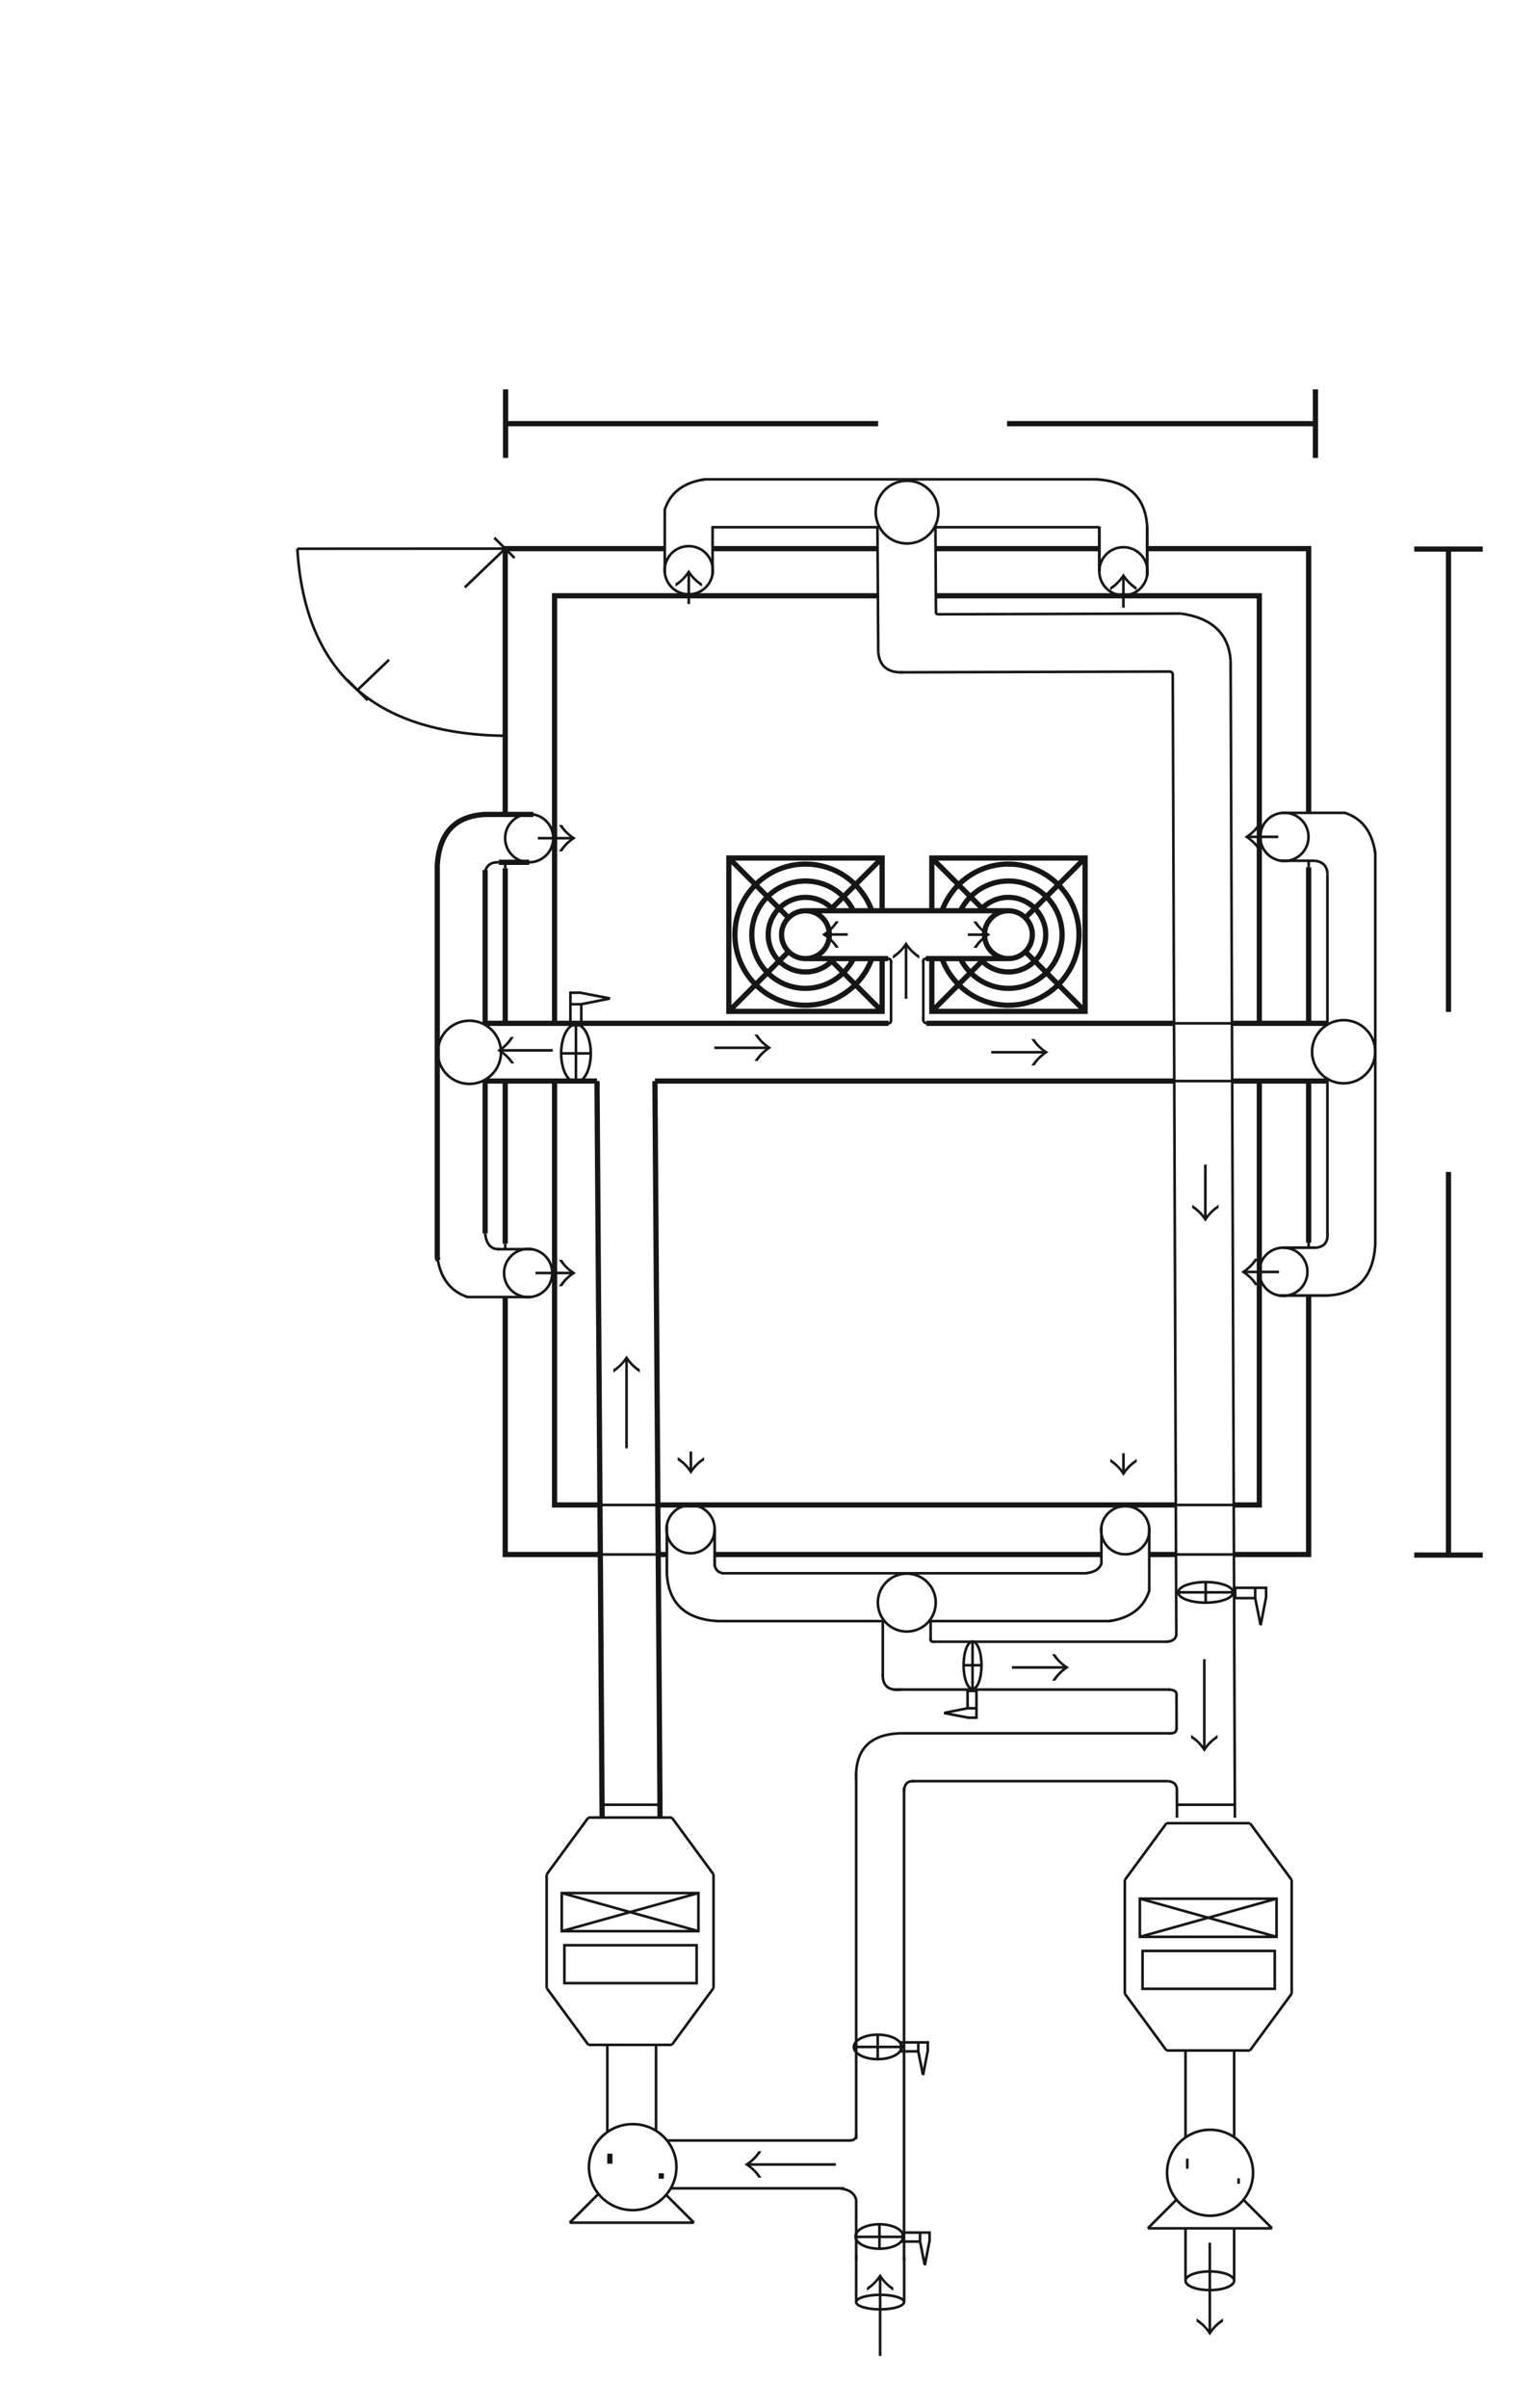 <?xml version="1.0" encoding="UTF-8"?>
<svg height="460.49" width="293.65" xmlns="http://www.w3.org/2000/svg">
 <g>
  <path style="fill:none;stroke:rgb(23,22,21);stroke-width:1.0;" d="M56.130 73.950 M116.670 411.810 L116.670 413.730 M126.500 416.600 L126.500 415.560 M270.550 104.990 L283.650 104.990 M277.100 104.990 L277.100 193.490 M277.100 224.090 L277.100 297.350 M270.550 297.350 L283.650 297.350 M96.720 87.560 L96.720 74.450 M251.650 87.560 L251.650 74.450 M96.720 81.010 L167.990 81.010 M192.640 81.010 L251.650 81.010 M127.170 104.910 L96.650 104.910 L96.650 155.240 M167.890 104.910 L136.320 104.910 M210.300 104.910 L178.970 104.910 M250.350 155.550 L250.350 104.910 L219.460 104.910 M250.350 195.890 L250.350 165.840 M250.350 237.630 L250.350 206.610 M219.850 297.240 L224.970 297.240 M236.050 297.240 L250.350 297.240 L250.350 247.830 M136.720 297.240 L210.700 297.240 M96.650 248.010 L96.650 297.240 L114.840 297.240 M125.920 297.240 L127.570 297.240 M96.650 206.610 L96.650 237.810 M96.650 166.020 L96.650 195.890 M106.090 206.710 L106.090 287.770 L114.770 287.770 M125.860 287.770 L224.930 287.770 M236.020 287.770 L240.910 287.770 L240.910 206.710 M240.910 195.670 L240.910 113.920 L179.030 113.920 M167.950 113.920 L106.090 113.920 L106.090 195.670 M168.750 174.150 L168.750 164.060 L139.430 164.060 L139.430 193.390 L168.750 193.390 L168.750 183.300 M139.430 164.060 L150.850 175.490 M158.660 183.300 L168.750 193.390 M139.430 193.390 L150.850 181.960 M158.660 174.150 L168.750 164.060 M159.550 174.150 C158.250 172.590 156.280 171.590 154.090 171.590 C150.150 171.590 146.960 174.790 146.960 178.720 C146.960 182.660 150.150 185.850 154.090 185.850 C156.280 185.850 158.250 184.860 159.550 183.300 M154.090 174.150 C156.620 174.150 158.660 176.200 158.660 178.720 C158.660 181.250 156.620 183.300 154.090 183.300 C151.560 183.300 149.510 181.250 149.510 178.720 C149.510 176.200 151.560 174.150 154.090 174.150 ZM163.280 174.150 C161.600 170.780 158.110 168.460 154.090 168.460 C148.420 168.460 143.820 173.050 143.820 178.720 C143.820 184.390 148.420 188.990 154.090 188.990 C158.110 188.990 161.600 186.670 163.280 183.300 M166.790 174.150 C164.920 168.940 159.940 165.220 154.090 165.220 C146.630 165.220 140.590 171.270 140.590 178.720 C140.590 186.180 146.630 192.220 154.090 192.220 C159.940 192.220 164.920 188.500 166.790 183.300 M178.260 183.300 L178.260 193.390 L207.580 193.390 L207.580 164.060 L178.260 164.060 L178.260 174.150 M207.580 193.390 L196.150 181.960 M188.340 174.150 L178.260 164.060 M207.580 164.060 L196.150 175.490 M188.340 183.300 L178.260 193.390 M187.450 183.300 C188.760 184.860 190.720 185.850 192.920 185.850 C196.850 185.850 200.050 182.660 200.050 178.720 C200.050 174.790 196.850 171.590 192.920 171.590 C190.720 171.590 188.760 172.590 187.450 174.150 M192.920 183.300 C190.390 183.300 188.340 181.250 188.340 178.720 C188.340 176.200 190.390 174.150 192.920 174.150 C195.450 174.150 197.490 176.200 197.490 178.720 C197.490 181.250 195.450 183.300 192.920 183.300 ZM183.730 183.300 C185.410 186.670 188.890 188.990 192.920 188.990 C198.590 188.990 203.180 184.390 203.180 178.720 C203.180 173.050 198.590 168.460 192.920 168.460 C188.890 168.460 185.410 170.780 183.730 174.150 M180.210 183.300 C182.090 188.500 187.070 192.220 192.920 192.220 C200.370 192.220 206.420 186.180 206.420 178.720 C206.420 171.270 200.370 165.220 192.920 165.220 C187.070 165.220 182.090 168.940 180.210 174.150 M154.090 174.150 L192.520 174.150 M154.090 183.300 L169.890 183.300 M177.130 183.300 L192.520 183.300 M254.010 206.710 L235.720 206.710 M224.630 206.710 L125.290 206.710 M114.210 206.710 L92.810 206.710 M92.810 195.670 L170.000 195.670 M177.210 195.670 L224.590 195.670 M235.680 195.670 L254.010 195.670 M125.290 206.710 L126.270 347.570 M115.190 347.570 L114.210 206.710 M83.810 240.990 C83.710 240.740 83.650 240.470 83.650 240.200 C83.650 240.180 83.650 240.160 83.650 240.150 M92.810 166.360 L92.810 195.760 M92.810 206.670 L92.810 235.840 M83.650 240.200 L83.650 165.340 M101.240 164.880 L95.430 164.880 M92.650 155.730 L102.040 155.730 M92.810 155.730 C87.070 156.020 84.030 159.250 83.650 165.430 "/>
  <path style="fill:none;stroke:rgb(23,22,21);stroke-width:0.5;" d="M101.240 155.660 C103.790 155.660 105.850 157.720 105.850 160.270 C105.850 162.810 103.790 164.880 101.240 164.880 C98.690 164.880 96.630 162.810 96.630 160.270 C96.630 157.720 98.690 155.660 101.240 155.660 Z"/>
  <path style="fill:none;stroke:rgb(23,22,21);stroke-width:0.5;" d="M101.240 164.880 L95.430 164.880 M92.650 155.730 L102.040 155.730 M83.660 240.380 C84.250 244.400 86.180 246.940 89.450 248.010 "/>
  <path style="fill:none;stroke:rgb(23,22,21);stroke-width:0.5;" d="M96.450 243.850 C96.210 241.320 98.070 239.070 100.610 238.830 C103.140 238.590 105.390 240.450 105.630 242.990 C105.870 245.520 104.010 247.770 101.470 248.010 C98.930 248.250 96.690 246.390 96.450 243.850 Z"/>
  <path style="fill:none;stroke:rgb(23,22,21);stroke-width:0.5;" d="M101.470 248.010 L89.290 248.010 M95.230 238.860 L101.720 238.860 M96.650 153.780 L96.650 155.730 M212.830 309.830 C212.580 309.930 212.310 309.980 212.040 309.980 C212.020 309.980 212.000 309.980 211.990 309.980 M138.110 300.830 L207.860 300.830 M212.040 309.980 L178.030 309.980 M168.880 309.980 L137.180 309.980 M136.720 292.400 L136.720 299.460 M127.570 300.980 L127.570 291.600 M127.570 300.830 C127.860 306.560 131.100 309.610 137.270 309.980 "/>
  <path style="fill:none;stroke:rgb(23,22,21);stroke-width:0.5;" d="M127.500 292.400 C127.500 289.850 129.560 287.790 132.110 287.790 C134.650 287.790 136.720 289.850 136.720 292.400 C136.720 294.950 134.650 297.010 132.110 297.010 C129.560 297.010 127.500 294.950 127.500 292.400 Z"/>
  <path style="fill:none;stroke:rgb(23,22,21);stroke-width:0.5;" d="M136.720 292.400 L136.720 299.460 M127.570 300.980 L127.570 291.600 M212.220 309.980 C216.240 309.390 218.780 307.460 219.850 304.190 "/>
  <path style="fill:none;stroke:rgb(23,22,21);stroke-width:0.5;" d="M215.690 297.190 C213.160 297.430 210.910 295.570 210.670 293.030 C210.430 290.500 212.290 288.250 214.830 288.010 C217.370 287.770 219.610 289.630 219.850 292.170 C220.090 294.700 218.230 296.950 215.690 297.190 Z"/>
  <path style="fill:none;stroke:rgb(23,22,21);stroke-width:0.5;" d="M219.850 292.170 L219.850 304.340 M210.700 299.100 L210.700 291.920 M262.930 162.460 C263.040 162.710 263.090 162.970 263.090 163.240 C263.090 163.260 263.090 163.280 263.090 163.300 M253.940 236.560 L253.940 206.590 M253.940 195.550 L253.940 167.210 M263.090 163.240 L263.090 238.110 M245.510 238.570 L251.800 238.570 M254.090 247.720 L244.700 247.720 M253.940 247.720 C259.670 247.430 262.720 244.190 263.090 238.010 "/>
  <path style="fill:none;stroke:rgb(23,22,21);stroke-width:0.5;" d="M245.510 247.790 C242.960 247.790 240.900 245.720 240.900 243.180 C240.900 240.630 242.960 238.570 245.510 238.570 C248.050 238.570 250.120 240.630 250.120 243.180 C250.120 245.720 248.050 247.790 245.510 247.790 Z"/>
  <path style="fill:none;stroke:rgb(23,22,21);stroke-width:0.5;" d="M245.510 238.570 L251.800 238.570 M254.090 247.720 L244.700 247.720 M263.080 163.070 C262.500 159.050 260.570 156.500 257.300 155.430 "/>
  <path style="fill:none;stroke:rgb(23,22,21);stroke-width:0.5;" d="M250.300 159.590 C250.540 162.130 248.670 164.380 246.140 164.610 C243.600 164.850 241.350 162.990 241.120 160.460 C240.880 157.920 242.740 155.670 245.270 155.430 C247.810 155.200 250.060 157.060 250.300 159.590 Z"/>
  <path style="fill:none;stroke:rgb(23,22,21);stroke-width:0.5;" d="M245.270 155.430 L257.450 155.430 M251.490 164.590 L245.030 164.590 M176.630 173.790 L176.630 174.150 M176.630 183.660 L176.630 195.270 M170.460 195.190 L170.460 183.740 M170.460 174.150 L170.460 173.790 M134.190 91.820 C134.450 91.710 134.710 91.660 134.980 91.660 C135.000 91.660 135.020 91.660 135.040 91.660 M210.300 100.810 L178.950 100.810 M167.860 100.810 L136.160 100.810 M134.980 91.660 L209.840 91.660 M210.300 109.240 L210.300 100.660 M219.460 100.660 L219.460 110.040 M219.460 100.810 C219.160 95.080 215.930 92.030 209.750 91.660 "/>
  <path style="fill:none;stroke:rgb(23,22,21);stroke-width:0.5;" d="M219.520 109.240 C219.520 111.790 217.460 113.850 214.910 113.850 C212.370 113.850 210.300 111.790 210.300 109.240 C210.300 106.690 212.370 104.630 214.910 104.630 C217.460 104.630 219.520 106.690 219.520 109.240 Z"/>
  <path style="fill:none;stroke:rgb(23,22,21);stroke-width:0.5;" d="M210.300 109.240 L210.300 100.660 M219.460 100.660 L219.460 110.040 M134.800 91.660 C130.780 92.250 128.240 94.180 127.170 97.450 "/>
  <path style="fill:none;stroke:rgb(23,22,21);stroke-width:0.5;" d="M131.330 104.450 C133.860 104.210 136.110 106.070 136.350 108.610 C136.590 111.140 134.730 113.390 132.190 113.630 C129.660 113.870 127.410 112.010 127.170 109.470 C126.930 106.940 128.790 104.690 131.330 104.450 Z"/>
  <path style="fill:none;stroke:rgb(23,22,21);stroke-width:0.5;" d="M127.170 109.470 L127.170 97.300 M136.320 100.660 L136.320 109.720 M96.650 237.810 L96.650 238.860 M250.350 237.630 L250.350 238.680 M250.350 165.840 L250.350 164.700 M96.650 166.020 L96.650 164.880 M235.420 126.320 L236.240 347.570 M225.160 347.570 L225.140 342.380 M225.090 330.650 L225.070 324.200 M225.030 312.770 L224.350 128.750 M224.300 117.030 L224.300 117.010 M223.980 128.410 L172.240 128.560 M179.400 117.460 L225.910 117.320 M168.010 124.690 L167.860 100.580 M178.950 100.600 L179.050 117.120 "/>
  <path style="fill:none;stroke:rgb(23,22,21);stroke-width:0.5;" d="M224.590 195.670 L235.680 195.670 M224.630 206.710 L235.720 206.710 "/>
  <path style="fill:none;stroke:rgb(23,22,21);stroke-width:0.5;" d="M223.790 323.070 L171.010 323.070 M178.350 313.920 L223.360 313.920 M236.120 313.920 L236.130 313.920 M168.880 320.580 L168.880 309.980 M178.030 309.980 L178.030 313.610 M115.170 345.090 L126.260 345.090 M225.150 345.090 L236.230 345.090 M163.790 432.220 L163.790 420.630 M163.790 409.020 L163.790 338.830 M172.950 341.930 L172.950 432.140 M223.460 340.580 L174.540 340.580 M172.340 331.430 L224.020 331.430 M172.340 331.430 C166.310 331.590 163.460 334.640 163.790 340.580 M172.490 391.400 C172.490 392.700 170.440 393.740 167.910 393.740 C165.390 393.740 163.340 392.700 163.340 391.400 C163.340 390.110 165.390 389.060 167.910 389.060 C170.440 389.060 172.490 390.110 172.490 391.400 ZM172.490 391.400 L163.340 391.400 M167.910 389.060 L167.910 393.740 M177.490 390.530 L172.340 390.530 L172.340 392.250 L175.670 392.250 M177.490 392.250 L177.490 390.530 L175.670 390.530 L175.670 392.250 M175.670 392.250 L176.560 396.690 M176.580 396.800 L177.490 392.080 M235.890 304.480 C235.890 305.570 233.540 306.450 230.650 306.450 C227.750 306.450 225.400 305.570 225.400 304.480 C225.400 303.390 227.750 302.510 230.650 302.510 C233.540 302.510 235.890 303.390 235.890 304.480 ZM242.210 303.610 L236.300 303.610 L236.300 305.580 L240.120 305.580 M242.210 305.580 L242.210 303.610 L240.120 303.610 L240.120 305.580 M240.120 305.580 L241.140 310.670 M241.160 310.800 L242.210 305.380 M235.890 304.480 L225.400 304.480 M230.650 302.510 L230.650 306.450 M119.860 276.930 L119.860 259.910 "/>
  <path style="fill:rgb(23,22,21);stroke:none;stroke-width:0.5;" d="M117.330 261.810 C118.390 261.190 119.210 260.220 119.860 259.180 C120.490 260.220 121.350 261.160 122.390 261.810 L122.390 262.440 C121.390 261.780 120.510 260.990 119.860 260.020 C119.190 260.990 118.310 261.810 117.330 262.450 L117.330 261.810 "/>
  <path style="fill:none;stroke:rgb(23,22,21);stroke-width:0.5;" d="M136.650 200.350 L146.860 200.350 "/>
  <path style="fill:rgb(23,22,21);stroke:none;stroke-width:0.5;" d="M144.960 197.820 C145.580 198.870 146.550 199.700 147.590 200.350 C146.540 200.980 145.610 201.840 144.960 202.880 L144.330 202.880 C144.990 201.870 145.770 201.000 146.750 200.350 C145.770 199.680 144.960 198.800 144.320 197.820 L144.960 197.820 "/>
  <path style="fill:none;stroke:rgb(23,22,21);stroke-width:0.5;" d="M56.130 73.950 M96.650 104.910 L56.880 104.930 M56.880 104.930 C58.310 128.450 71.570 140.370 96.650 140.700 M226.790 392.080 L226.790 408.710 M236.100 392.080 L236.100 408.650 M247.100 359.480 M247.100 359.480 ZM247.100 359.480 L247.100 370.350 M215.180 370.350 L215.180 359.480 M223.160 348.620 L239.120 348.620 M223.160 392.080 L239.120 392.080 M247.100 381.220 L247.100 370.350 M215.180 370.350 L215.180 381.220 M247.100 381.220 L239.120 392.080 M223.160 392.080 L215.180 381.220 M215.180 359.480 L223.160 348.620 M239.120 348.620 L247.100 359.480 M219.580 426.090 L225.070 420.600 M237.880 420.630 L243.350 426.090 M243.350 426.090 L219.580 426.090 M231.490 407.240 C236.030 407.240 239.710 410.920 239.710 415.460 C239.710 420.000 236.030 423.680 231.490 423.680 C226.950 423.680 223.260 420.000 223.260 415.460 C223.260 410.920 226.950 407.240 231.490 407.240 Z"/>
  <path style="fill:none;stroke:rgb(23,22,21);stroke-width:0.5;" d="M218.060 363.050 L244.210 363.050 L244.210 370.350 L218.060 370.350 L218.060 363.050 ZM218.570 373.040 L243.870 373.040 L243.870 380.290 L218.570 380.290 L218.570 374.170 L218.570 373.040 ZM218.060 363.050 L244.210 370.350 M244.210 363.050 L218.060 370.350 "/>
  <path style="fill:none;stroke:rgb(23,22,21);stroke-width:0.5;" d="M231.440 434.330 C234.010 434.330 236.090 435.130 236.090 436.110 C236.090 437.100 234.010 437.900 231.440 437.900 C228.870 437.900 226.790 437.100 226.790 436.110 C226.790 435.130 228.870 434.330 231.440 434.330 ZM226.790 426.090 L226.790 436.030 M236.100 426.090 L236.100 436.110 "/>
  <path style="fill:none;stroke:rgb(23,22,21);stroke-width:0.5;" d="M56.130 73.950 M224.930 287.770 L236.020 287.770 M224.110 297.240 L236.050 297.240 M114.880 287.770 L125.970 287.770 M114.060 297.240 L126.000 297.240 "/>
  <path style="fill:none;stroke:rgb(23,22,21);stroke-width:0.5;" d="M168.370 435.480 L168.370 450.490 "/>
  <path style="fill:rgb(23,22,21);stroke:none;stroke-width:0.5;" d="M170.890 437.380 C169.840 436.760 169.010 435.790 168.370 434.750 C167.730 435.800 166.870 436.730 165.840 437.380 L165.840 438.010 C166.840 437.350 167.710 436.560 168.370 435.590 C169.030 436.560 169.910 437.380 170.890 438.020 L170.890 437.380 "/>
  <path style="fill:none;stroke:rgb(23,22,21);stroke-width:0.5;" d="M168.240 425.310 L168.240 429.990 M172.810 427.650 C172.810 428.940 170.760 429.990 168.240 429.990 C165.710 429.990 163.660 428.940 163.660 427.650 C163.660 426.360 165.710 425.310 168.240 425.310 C170.760 425.310 172.810 426.360 172.810 427.650 ZM172.890 427.720 L163.740 427.720 M177.830 426.900 L172.680 426.900 L172.680 428.620 L176.010 428.620 M177.830 428.620 L177.830 426.900 L176.010 426.900 L176.010 428.620 M176.010 428.620 L176.900 433.060 M176.920 433.170 L177.830 428.450 M127.490 409.290 L162.900 409.290 M161.510 418.440 L128.320 418.440 M160.520 418.440 C162.380 418.610 163.470 419.330 163.790 420.630 M161.950 409.290 C162.190 409.310 162.400 409.310 162.600 409.290 C163.460 409.250 163.850 408.870 163.770 408.160 M83.780 201.780 C83.470 198.460 85.910 195.510 89.230 195.200 C92.560 194.880 95.500 197.320 95.820 200.650 C96.130 203.970 93.690 206.920 90.360 207.230 C87.040 207.540 84.090 205.100 83.780 201.780 ZM251.030 201.670 C250.710 198.350 253.150 195.400 256.480 195.090 C259.800 194.780 262.750 197.220 263.060 200.540 C263.370 203.860 260.930 206.810 257.610 207.120 C254.290 207.440 251.340 205.000 251.030 201.670 ZM167.960 306.960 C167.670 303.910 169.910 301.210 172.950 300.920 C176.000 300.640 178.700 302.870 178.990 305.920 C179.270 308.970 177.040 311.670 173.990 311.950 C170.950 312.240 168.240 310.010 167.960 306.960 ZM167.550 98.490 C167.240 95.190 169.660 92.260 172.960 91.950 C176.260 91.640 179.180 94.060 179.490 97.360 C179.800 100.660 177.380 103.590 174.080 103.900 C170.780 104.210 167.860 101.790 167.550 98.490 ZM186.050 322.970 C185.110 322.970 184.340 320.930 184.340 318.420 C184.340 315.910 185.110 313.880 186.050 313.880 C186.990 313.880 187.760 315.910 187.760 318.420 C187.760 320.930 186.990 322.970 186.050 322.970 ZM186.800 328.450 L186.800 323.330 L185.100 323.330 L185.100 326.640 M185.100 328.450 L186.800 328.450 L186.800 326.640 L185.100 326.640 M185.100 326.640 L180.680 327.520 M180.570 327.550 L185.270 328.450 M186.050 322.970 L186.050 313.880 M187.760 318.420 L184.340 318.420 M172.950 342.180 C172.940 342.090 172.940 342.010 172.950 341.930 M172.950 342.610 C172.960 341.180 173.590 340.500 174.860 340.580 M223.460 340.580 C224.650 340.690 225.210 341.330 225.140 342.490 M223.810 331.430 C224.610 331.490 225.040 331.180 225.090 330.500 M223.790 323.070 C223.720 323.070 223.650 323.070 223.570 323.070 C224.700 323.100 225.200 323.500 225.070 324.280 C225.070 324.250 225.070 324.230 225.070 324.200 M225.040 312.640 C224.890 313.410 224.280 313.840 223.230 313.930 M210.700 298.960 C210.330 300.060 209.300 300.680 207.630 300.830 M136.720 299.290 C136.890 300.160 137.410 300.680 138.280 300.830 M116.190 391.010 L116.190 407.630 M125.500 391.010 L125.500 407.580 M136.500 358.410 M136.500 358.410 ZM136.500 358.410 L136.500 369.270 M104.580 369.270 L104.580 358.410 M112.560 347.540 L128.520 347.540 M112.560 391.010 L128.520 391.010 M136.500 380.140 L136.500 369.270 M104.580 369.270 L104.580 380.140 M136.500 380.140 L128.520 391.010 M112.560 391.010 L104.580 380.140 M104.580 358.410 L112.560 347.540 M128.520 347.540 L136.500 358.410 M108.980 425.010 L114.470 419.520 M127.290 419.550 L132.750 425.010 M132.750 425.010 L108.980 425.010 M121.040 406.160 C125.660 406.160 129.400 409.850 129.400 414.390 C129.400 418.930 125.660 422.610 121.040 422.610 C116.410 422.610 112.670 418.930 112.670 414.390 C112.670 409.850 116.410 406.160 121.040 406.160 Z"/>
  <path style="fill:none;stroke:rgb(23,22,21);stroke-width:0.5;" d="M107.460 361.970 L133.610 361.970 L133.610 369.270 L107.460 369.270 L107.460 361.970 ZM107.970 371.960 L133.270 371.960 L133.270 379.210 L107.970 379.210 L107.970 371.960 ZM107.460 361.970 L133.610 369.270 M133.610 361.970 L107.460 369.270 "/>
  <path style="fill:none;stroke:rgb(23,22,21);stroke-width:0.5;" d="M253.940 235.570 C254.120 237.400 253.400 238.400 251.800 238.570 M251.490 164.590 C253.110 164.770 253.930 165.650 253.940 167.210 M92.810 235.840 C93.020 237.930 93.950 238.940 95.590 238.860 M95.430 164.880 C94.070 164.810 93.190 165.360 92.810 166.550 M225.910 117.320 C231.880 118.160 235.050 121.160 235.420 126.320 M223.770 128.410 C224.110 128.430 224.300 128.610 224.350 128.960 M179.050 117.070 C179.060 117.320 179.190 117.450 179.440 117.460 M168.010 124.690 C168.240 127.350 169.800 128.640 172.700 128.560 M168.880 320.080 C168.780 322.370 169.990 323.360 172.510 323.070 M178.030 313.270 C177.960 313.770 178.160 313.990 178.640 313.920 M177.480 183.300 C176.810 183.240 176.520 183.480 176.630 184.030 M169.340 183.300 C170.200 183.210 170.570 183.480 170.460 184.140 M176.620 194.630 C176.590 195.470 176.850 195.720 177.700 195.670 M169.500 195.670 C170.220 195.710 170.480 195.620 170.460 195.030 M96.650 104.910 L88.910 112.320 M74.430 126.160 L68.390 131.940 M98.440 106.700 L94.560 102.820 M70.330 133.890 L66.450 130.000 M110.180 195.870 C111.750 195.870 113.020 198.360 113.020 201.420 C113.020 204.480 111.750 206.970 110.180 206.970 C108.610 206.970 107.350 204.480 107.350 201.420 C107.350 198.360 108.610 195.870 110.180 195.870 ZM110.180 195.870 L110.180 206.970 M107.350 201.420 L113.020 201.420 M109.120 189.820 L109.120 196.060 L111.200 196.060 L111.200 192.020 M111.200 189.820 L109.120 189.820 L109.120 192.020 L111.200 192.020 M111.200 192.020 L116.590 190.950 M116.720 190.920 L111.000 189.820 M159.910 413.880 L143.150 413.880 "/>
  <path style="fill:rgb(23,22,21);stroke:none;stroke-width:0.5;" d="M145.060 416.400 C144.430 415.350 143.460 414.520 142.430 413.880 C143.470 413.240 144.400 412.380 145.060 411.350 L145.680 411.350 C145.020 412.350 144.240 413.220 143.260 413.880 C144.240 414.540 145.060 415.420 145.690 416.400 L145.060 416.400 "/>
  <path style="fill:none;stroke:rgb(23,22,21);stroke-width:0.5;" d="M105.750 200.840 L96.920 200.840 L95.810 200.850 "/>
  <path style="fill:rgb(23,22,21);stroke:none;stroke-width:0.5;" d="M97.760 203.350 C97.120 202.310 96.140 201.490 95.090 200.860 C96.120 200.210 97.040 199.340 97.680 198.290 L98.300 198.280 C97.670 199.300 96.890 200.180 95.930 200.850 C96.910 201.500 97.750 202.370 98.390 203.340 L97.760 203.350 "/>
  <path style="fill:none;stroke:rgb(23,22,21);stroke-width:0.5;" d="M244.530 160.020 L238.790 160.020 "/>
  <path style="fill:rgb(23,22,21);stroke:none;stroke-width:0.5;" d="M240.690 162.550 C240.070 161.500 239.100 160.670 238.060 160.020 C239.110 159.390 240.040 158.530 240.690 157.500 L241.320 157.500 C240.660 158.500 239.870 159.370 238.900 160.020 C239.870 160.690 240.690 161.570 241.330 162.550 L240.690 162.550 "/>
  <path style="fill:none;stroke:rgb(23,22,21);stroke-width:0.5;" d="M102.450 243.420 L109.450 243.420 "/>
  <path style="fill:rgb(23,22,21);stroke:none;stroke-width:0.5;" d="M107.540 240.890 C108.170 241.950 109.140 242.780 110.170 243.420 C109.130 244.050 108.200 244.910 107.540 245.950 L106.920 245.950 C107.570 244.950 108.360 244.080 109.330 243.420 C108.360 242.760 107.540 241.880 106.910 240.890 L107.540 240.890 "/>
  <path style="fill:none;stroke:rgb(23,22,21);stroke-width:0.5;" d="M189.620 201.200 L199.830 201.200 "/>
  <path style="fill:rgb(23,22,21);stroke:none;stroke-width:0.5;" d="M197.930 198.680 C198.550 199.730 199.520 200.560 200.560 201.200 C199.510 201.840 198.580 202.700 197.930 203.730 L197.300 203.730 C197.960 202.730 198.750 201.860 199.720 201.200 C198.750 200.540 197.930 199.660 197.290 198.680 L197.930 198.680 "/>
  <path style="fill:none;stroke:rgb(23,22,21);stroke-width:0.5;" d="M102.890 160.270 L109.450 160.270 "/>
  <path style="fill:rgb(23,22,21);stroke:none;stroke-width:0.5;" d="M107.540 157.740 C108.170 158.790 109.140 159.620 110.170 160.270 C109.130 160.900 108.200 161.760 107.540 162.800 L106.920 162.800 C107.570 161.790 108.360 160.920 109.330 160.270 C108.360 159.600 107.540 158.720 106.910 157.740 L107.540 157.740 "/>
  <path style="fill:none;stroke:rgb(23,22,21);stroke-width:0.5;" d="M244.690 243.210 L239.820 243.210 L238.140 243.210 "/>
  <path style="fill:rgb(23,22,21);stroke:none;stroke-width:0.5;" d="M240.050 245.740 C239.430 244.680 238.450 243.850 237.420 243.210 C238.460 242.580 239.390 241.720 240.050 240.680 L240.670 240.680 C240.020 241.680 239.230 242.550 238.260 243.210 C239.230 243.870 240.050 244.750 240.690 245.740 L240.050 245.740 "/>
  <path style="fill:none;stroke:rgb(23,22,21);stroke-width:0.5;" d="M173.330 190.990 L173.330 180.780 "/>
  <path style="fill:rgb(23,22,21);stroke:none;stroke-width:0.5;" d="M170.800 182.690 C171.860 182.060 172.690 181.090 173.330 180.060 C173.970 181.100 174.830 182.030 175.860 182.690 L175.860 183.310 C174.860 182.660 173.990 181.870 173.330 180.900 C172.670 181.870 171.790 182.690 170.800 183.320 L170.800 182.690 "/>
  <path style="fill:none;stroke:rgb(23,22,21);stroke-width:0.5;" d="M185.150 178.720 L188.740 178.720 "/>
  <path style="fill:rgb(23,22,21);stroke:none;stroke-width:0.5;" d="M186.840 176.200 C187.460 177.250 188.430 178.080 189.460 178.720 C188.420 179.360 187.490 180.220 186.840 181.250 L186.210 181.250 C186.870 180.250 187.650 179.380 188.630 178.720 C187.650 178.060 186.840 177.180 186.200 176.200 L186.840 176.200 "/>
  <path style="fill:none;stroke:rgb(23,22,21);stroke-width:0.5;" d="M162.170 178.690 L157.940 178.690 "/>
  <path style="fill:rgb(23,22,21);stroke:none;stroke-width:0.5;" d="M159.850 181.220 C159.230 180.160 158.250 179.340 157.220 178.700 C158.260 178.060 159.190 177.200 159.850 176.160 L160.470 176.160 C159.820 177.160 159.030 178.040 158.060 178.690 C159.030 179.360 159.850 180.240 160.490 181.220 L159.850 181.220 "/>
  <path style="fill:none;stroke:rgb(23,22,21);stroke-width:0.5;" d="M131.760 115.500 L131.760 109.640 "/>
  <path style="fill:rgb(23,22,21);stroke:none;stroke-width:0.5;" d="M129.230 111.540 C130.290 110.920 131.120 109.950 131.760 108.910 C132.400 109.960 133.260 110.890 134.290 111.540 L134.290 112.170 C133.290 111.510 132.420 110.720 131.760 109.750 C131.100 110.720 130.210 111.540 129.230 112.180 L129.230 111.540 "/>
  <path style="fill:none;stroke:rgb(23,22,21);stroke-width:0.5;" d="M214.910 116.210 L214.910 110.340 "/>
  <path style="fill:rgb(23,22,21);stroke:none;stroke-width:0.5;" d="M212.390 112.250 C213.440 111.620 214.270 110.650 214.910 109.620 C215.550 110.660 216.410 111.590 217.440 112.250 L217.440 112.870 C216.440 112.220 215.570 111.430 214.910 110.460 C214.250 111.430 213.370 112.250 212.390 112.880 L212.390 112.250 "/>
  <path style="fill:none;stroke:rgb(23,22,21);stroke-width:0.5;" d="M132.170 281.150 L132.170 277.550 "/>
  <path style="fill:rgb(23,22,21);stroke:none;stroke-width:0.5;" d="M129.640 279.240 C130.700 279.870 131.520 280.840 132.170 281.880 C132.800 280.830 133.660 279.900 134.700 279.240 L134.700 278.620 C133.700 279.280 132.820 280.060 132.170 281.030 C131.500 280.060 130.620 279.240 129.640 278.610 L129.640 279.240 "/>
  <path style="fill:none;stroke:rgb(23,22,21);stroke-width:0.5;" d="M214.920 281.490 L214.920 277.890 "/>
  <path style="fill:rgb(23,22,21);stroke:none;stroke-width:0.5;" d="M212.390 279.580 C213.450 280.210 214.270 281.180 214.920 282.210 C215.550 281.170 216.410 280.240 217.450 279.580 L217.450 278.960 C216.440 279.610 215.570 280.400 214.920 281.370 C214.250 280.400 213.370 279.580 212.390 278.950 L212.390 279.580 "/>
  <path style="fill:none;stroke:rgb(23,22,21);stroke-width:0.5;" d="M193.580 318.840 L203.790 318.840 "/>
  <path style="fill:rgb(23,22,21);stroke:none;stroke-width:0.5;" d="M201.890 316.310 C202.510 317.370 203.490 318.200 204.520 318.840 C203.470 319.480 202.540 320.330 201.890 321.370 L201.260 321.370 C201.920 320.370 202.710 319.490 203.680 318.840 C202.710 318.170 201.890 317.290 201.250 316.310 L201.890 316.310 "/>
  <path style="fill:none;stroke:rgb(23,22,21);stroke-width:0.5;" d="M56.130 73.950 M231.440 445.850 L231.440 428.830 "/>
  <path style="fill:rgb(23,22,21);stroke:none;stroke-width:0.5;" d="M228.910 443.950 C229.960 444.570 230.790 445.540 231.440 446.580 C232.070 445.530 232.930 444.600 233.970 443.950 L233.970 443.320 C232.960 443.980 232.090 444.770 231.440 445.740 C230.770 444.770 229.890 443.950 228.910 443.310 L228.910 443.950 "/>
  <path style="fill:none;stroke:rgb(23,22,21);stroke-width:0.5;" d="M230.590 222.680 L230.590 232.890 "/>
  <path style="fill:rgb(23,22,21);stroke:none;stroke-width:0.5;" d="M233.120 230.980 C232.070 231.600 231.240 232.580 230.590 233.610 C229.960 232.570 229.100 231.640 228.060 230.980 L228.060 230.360 C229.070 231.010 229.940 231.800 230.590 232.770 C231.260 231.800 232.140 230.980 233.120 230.350 L233.120 230.980 "/>
  <path style="fill:none;stroke:rgb(23,22,21);stroke-width:0.5;" d="M230.390 334.280 L230.390 317.260 "/>
  <path style="fill:rgb(23,22,21);stroke:none;stroke-width:0.5;" d="M227.860 332.370 C228.920 332.990 229.750 333.970 230.390 335.000 C231.030 333.960 231.890 333.030 232.920 332.370 L232.920 331.750 C231.920 332.400 231.050 333.190 230.390 334.160 C229.730 333.190 228.850 332.370 227.860 331.740 L227.860 332.370 "/>
  <path style="fill:none;stroke:rgb(23,22,21);stroke-width:0.5;" d="M163.790 431.160 L163.790 440.360 M172.970 431.590 L172.970 440.190 M168.370 438.800 C170.890 438.800 172.940 439.420 172.940 440.190 C172.940 440.960 170.890 441.580 168.370 441.580 C165.840 441.580 163.790 440.960 163.790 440.190 C163.790 439.420 165.840 438.800 168.370 438.800 Z"/>
  <path style="fill:none;stroke:rgb(23,22,21);stroke-width:0.5;" d="M227.130 412.770 L227.130 414.690 M236.950 417.570 L236.950 416.520 "/>
 </g>
</svg>

